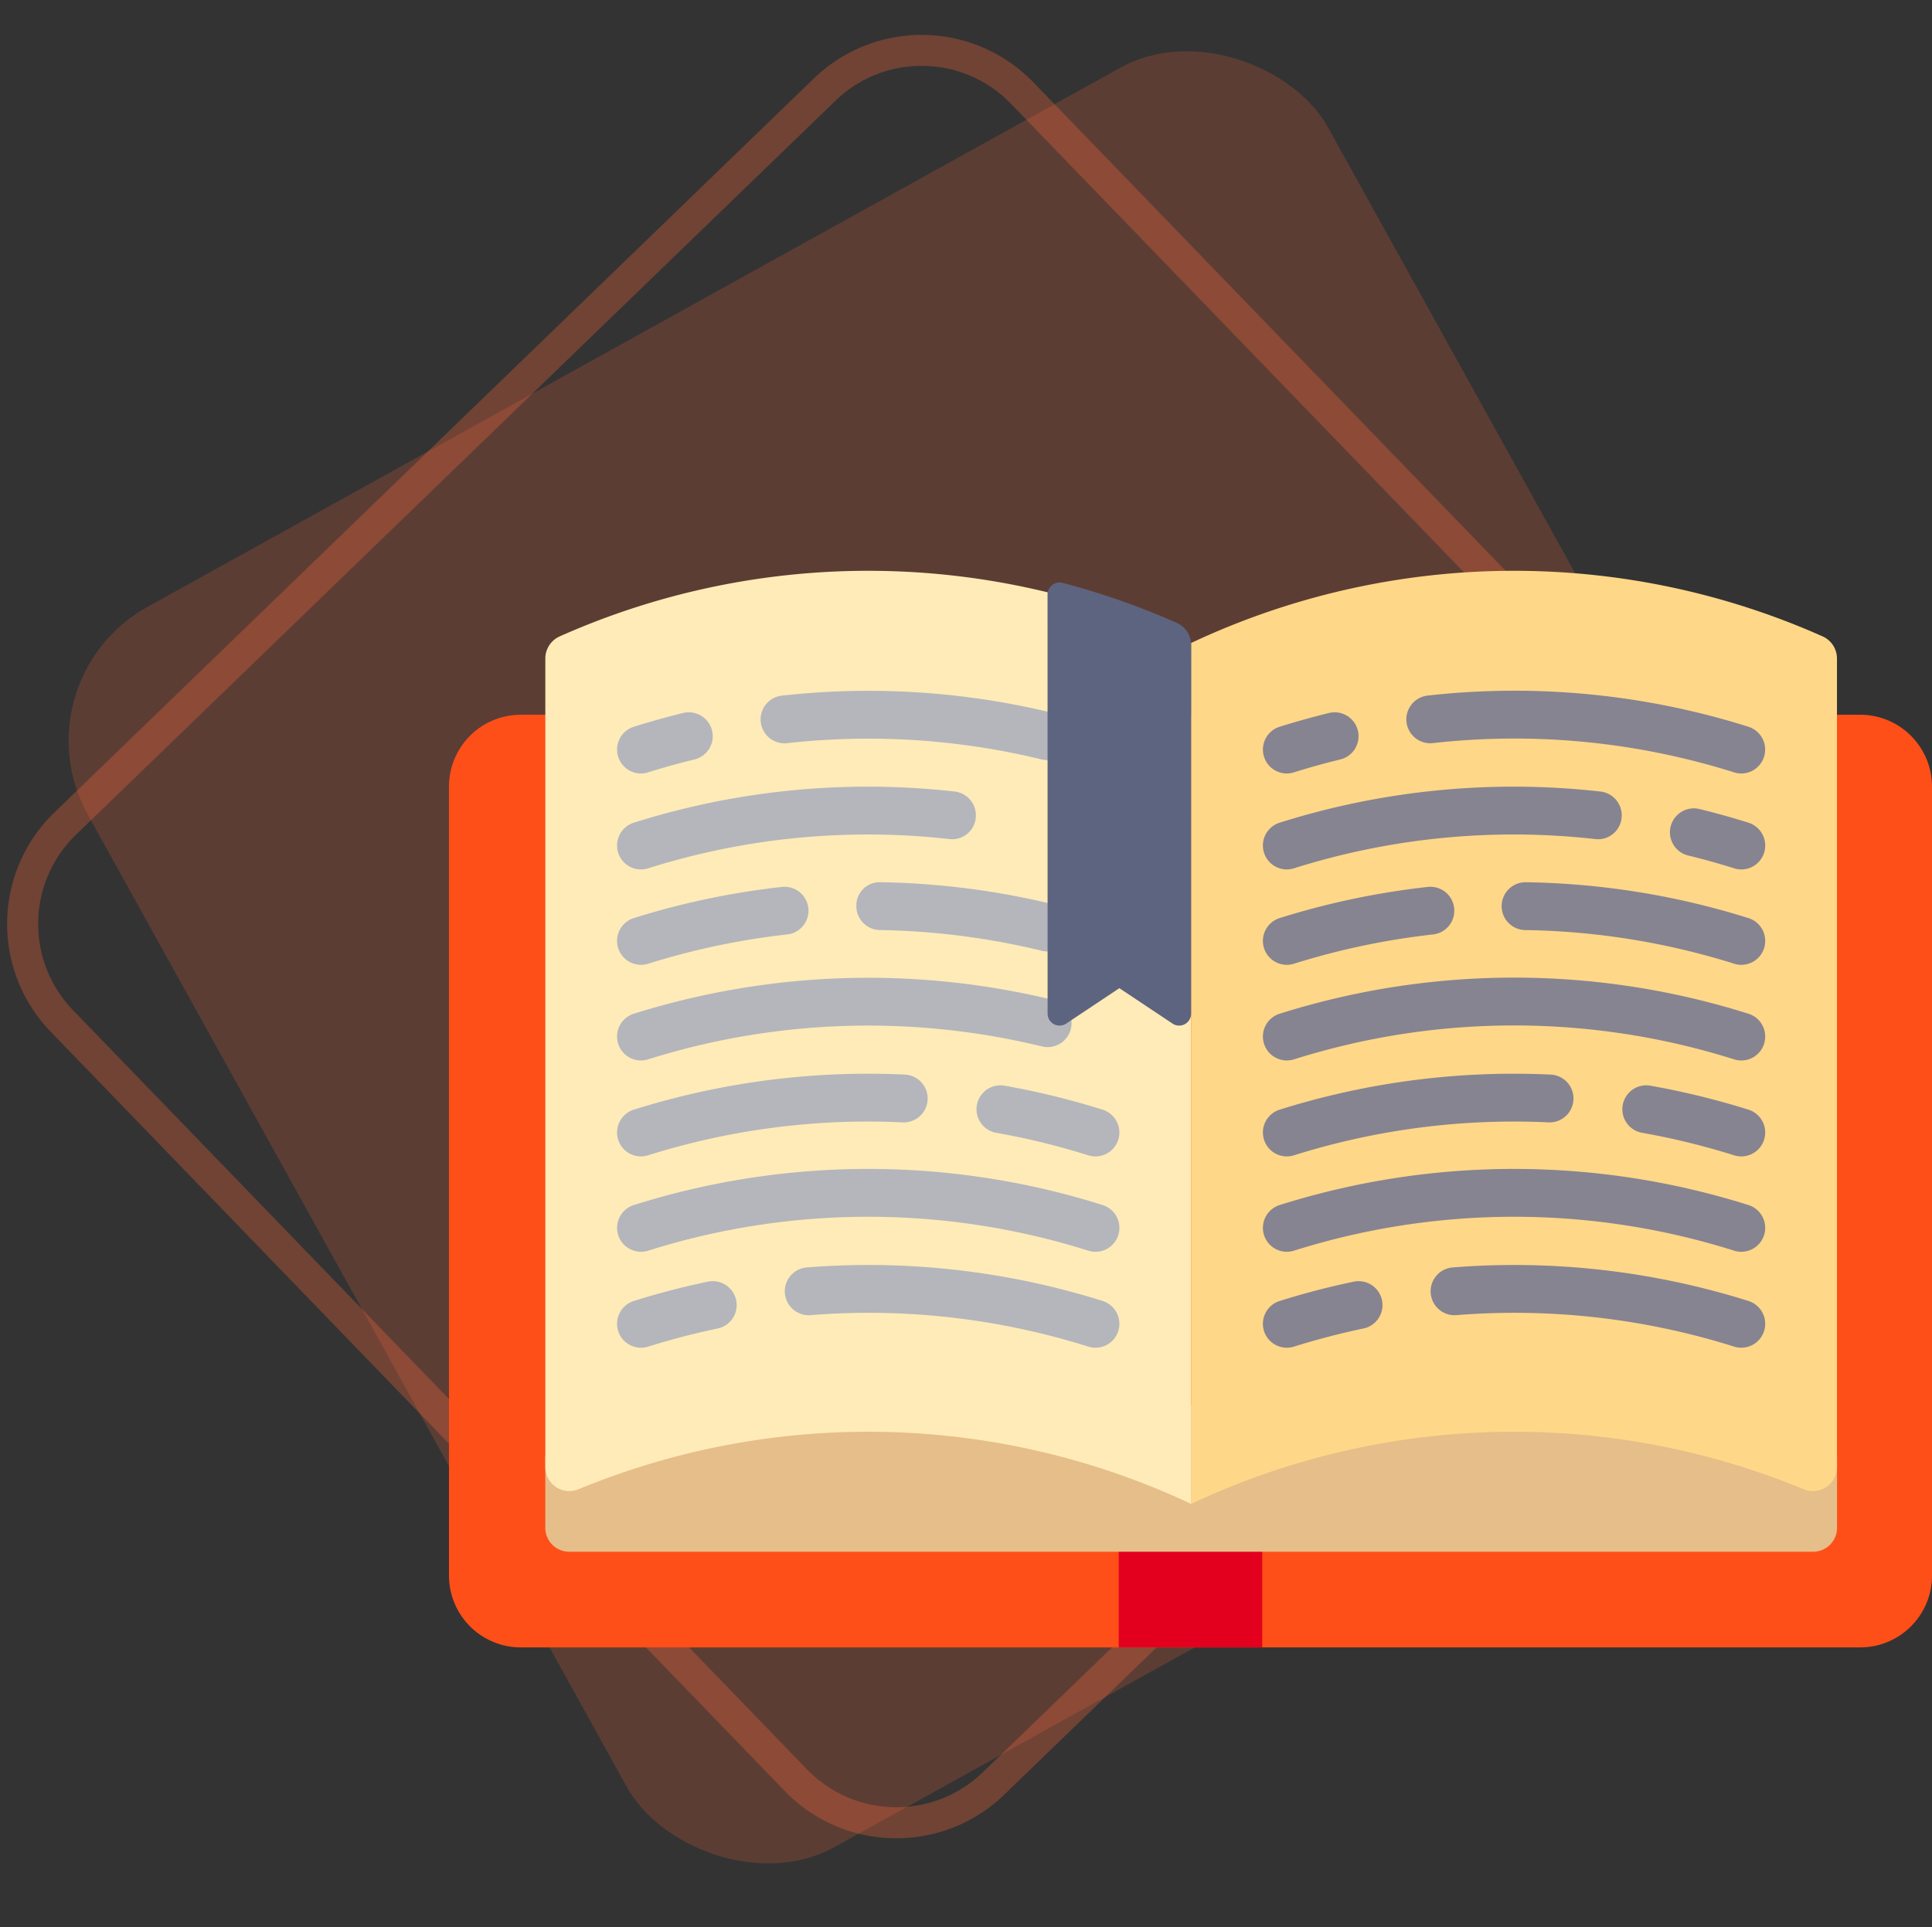 <svg xmlns="http://www.w3.org/2000/svg" width="126.358" height="126.071" viewBox="0 0 126.358 126.071">
    <rect x="0" y="0" width="126.358" height="126.071" fill="#333333" stroke="none"/>
    <defs>
        <style>
            .prefix__cls-8{fill:#868491}.prefix__cls-9{fill:#b4b6bc}
        </style>
    </defs>
    <g id="prefix__Group_27744" data-name="Group 27744" transform="translate(2146.192 -1059.893)">
        <g id="prefix__Group_27743" data-name="Group 27743" transform="translate(126.127)">
            <rect id="prefix__Rectangle_1408" width="92.738" height="92.738" data-name="Rectangle 1408" rx="10" transform="rotate(-29 999.57 4943.69)" style="opacity:.2;fill:#ff673b"/>
            <path id="prefix__Path_47841" d="M165.809 489.479a10.125 10.125 0 0 1-7.3-3.091L110.5 436.722a10.152 10.152 0 0 1 .244-14.353l49.665-48.007a10.152 10.152 0 0 1 14.353.244l48.008 49.664a10.164 10.164 0 0 1-.245 14.354l-49.665 48.007a10.124 10.124 0 0 1-7.051 2.848zm1.653-115.94a8.066 8.066 0 0 0-5.641 2.282l-49.665 48.007a8.119 8.119 0 0 0-.195 11.482l48.007 49.666a8.131 8.131 0 0 0 11.483.195l49.666-48.007a8.13 8.13 0 0 0 .194-11.483L173.3 376.016a8.067 8.067 0 0 0-5.7-2.476z" data-name="Path 47841" transform="translate(-2379.502 690.665)" style="opacity:.3;fill:#ff673b"/>
        </g>
        <g id="prefix__open-book_1_" data-name="open-book (1)" transform="translate(-2116.827 1097.233)">
            <g id="prefix__Group_25916" data-name="Group 25916" transform="translate(0 9.414)">
                <path id="prefix__Path_20660" d="M92.3 116.07H4.693A4.7 4.7 0 0 0 0 120.763v51.625a4.7 4.7 0 0 0 4.693 4.693H92.3a4.7 4.7 0 0 0 4.693-4.693v-51.625a4.7 4.7 0 0 0-4.693-4.693z" data-name="Path 20660" transform="translate(0 -116.07)" style="fill:#ff4f19"/>
            </g>
            <g id="prefix__Group_25917" data-name="Group 25917" transform="translate(43.803 62.603)">
                <path id="prefix__Rectangle_4468" d="M0 0H9.386V7.822H0z" data-name="Rectangle 4468" style="fill:#e3001e"/>
            </g>
            <g id="prefix__Group_25918" data-name="Group 25918" transform="translate(6.3 53.217)">
                <path id="prefix__Path_20661" d="M116.7 344.763v4.693a1.564 1.564 0 0 1-1.564 1.564H33.783a1.564 1.564 0 0 1-1.564-1.564v-4.693l9.344-4.693 37.545 1.564 31.292-1.564z" data-name="Path 20661" transform="translate(-32.219 -340.07)" style="fill:#e6be8a"/>
            </g>
            <g id="prefix__Group_25919" data-name="Group 25919" transform="translate(6.3)">
                <path id="prefix__Path_20662" d="M34.414 128a49.6 49.6 0 0 1 40.044.969V72.65a49.6 49.6 0 0 0-41.309-.426 1.585 1.585 0 0 0-.929 1.446v52.9a1.57 1.57 0 0 0 2.194 1.43z" data-name="Path 20662" transform="translate(-32.219 -67.93)" style="fill:#ffebb7"/>
            </g>
            <g id="prefix__Group_25920" data-name="Group 25920" transform="translate(48.539)">
                <path id="prefix__Path_20663" d="M248.219 128.968a49.6 49.6 0 0 1 40.044-.968 1.57 1.57 0 0 0 2.195-1.43v-52.9a1.585 1.585 0 0 0-.929-1.446 49.6 49.6 0 0 0-41.309.426z" data-name="Path 20663" transform="translate(-248.219 -67.93)" style="fill:#ffd788"/>
            </g>
            <g id="prefix__Group_25922" data-name="Group 25922" transform="translate(53.232 46.467)">
                <g id="prefix__Group_25921" data-name="Group 25921">
                    <path id="prefix__Path_20664" d="M273.783 309.91a1.565 1.565 0 0 1-.469-3.058c1.583-.5 3.211-.922 4.841-1.263a1.564 1.564 0 0 1 .642 3.062c-1.531.321-3.06.72-4.545 1.187a1.574 1.574 0 0 1-.469.072z" class="prefix__cls-8" data-name="Path 20664" transform="translate(-272.218 -305.555)"/>
                </g>
            </g>
            <g id="prefix__Group_25924" data-name="Group 25924" transform="translate(64.183 45.412)">
                <g id="prefix__Group_25923" data-name="Group 25923">
                    <path id="prefix__Path_20665" d="M348.555 305.569a1.57 1.57 0 0 1-.469-.073 47.761 47.761 0 0 0-18.18-2.058 1.565 1.565 0 0 1-.247-3.12 50.973 50.973 0 0 1 19.365 2.192 1.565 1.565 0 0 1-.469 3.058z" class="prefix__cls-8" data-name="Path 20665" transform="translate(-328.218 -300.159)"/>
                </g>
            </g>
            <g id="prefix__Group_25926" data-name="Group 25926" transform="translate(53.232 39.126)">
                <g id="prefix__Group_25925" data-name="Group 25925">
                    <path id="prefix__Path_20666" d="M303.507 273.432a1.569 1.569 0 0 1-.469-.073 47.8 47.8 0 0 0-28.785 0 1.564 1.564 0 1 1-.938-2.985 50.921 50.921 0 0 1 30.661 0 1.565 1.565 0 0 1-.469 3.058z" class="prefix__cls-8" data-name="Path 20666" transform="translate(-272.219 -268.012)"/>
                </g>
            </g>
            <g id="prefix__Group_25928" data-name="Group 25928" transform="translate(53.232 32.898)">
                <g id="prefix__Group_25927" data-name="Group 25927">
                    <path id="prefix__Path_20667" d="M273.783 241.575a1.565 1.565 0 0 1-.469-3.058 51.1 51.1 0 0 1 17.752-2.294 1.565 1.565 0 0 1-.15 3.126 47.931 47.931 0 0 0-16.664 2.153 1.574 1.574 0 0 1-.469.073z" class="prefix__cls-8" data-name="Path 20667" transform="translate(-272.218 -236.166)"/>
                </g>
            </g>
            <g id="prefix__Group_25930" data-name="Group 25930" transform="translate(76.697 33.649)">
                <g id="prefix__Group_25929" data-name="Group 25929">
                    <path id="prefix__Path_20668" d="M400.035 244.663a1.57 1.57 0 0 1-.469-.073 48.2 48.2 0 0 0-6.062-1.48 1.565 1.565 0 0 1 .544-3.081 51.453 51.453 0 0 1 6.456 1.576 1.565 1.565 0 0 1-.469 3.058z" class="prefix__cls-8" data-name="Path 20668" transform="translate(-392.212 -240.005)"/>
                </g>
            </g>
            <g id="prefix__Group_25932" data-name="Group 25932" transform="translate(53.232 26.611)">
                <g id="prefix__Group_25931" data-name="Group 25931">
                    <path id="prefix__Path_20669" d="M303.507 209.432a1.569 1.569 0 0 1-.469-.073 47.8 47.8 0 0 0-28.785 0 1.564 1.564 0 0 1-.938-2.985 50.921 50.921 0 0 1 30.661 0 1.565 1.565 0 0 1-.469 3.058z" class="prefix__cls-8" data-name="Path 20669" transform="translate(-272.219 -204.012)"/>
                </g>
            </g>
            <g id="prefix__Group_25934" data-name="Group 25934" transform="translate(53.232 20.667)">
                <g id="prefix__Group_25933" data-name="Group 25933">
                    <path id="prefix__Path_20670" d="M273.783 178.722a1.565 1.565 0 0 1-.469-3.058 51.227 51.227 0 0 1 9.686-2.038 1.564 1.564 0 1 1 .345 3.109 48.138 48.138 0 0 0-9.091 1.914 1.575 1.575 0 0 1-.471.073z" class="prefix__cls-8" data-name="Path 20670" transform="translate(-272.218 -173.615)"/>
                </g>
            </g>
            <g id="prefix__Group_25936" data-name="Group 25936" transform="translate(68.877 20.368)">
                <g id="prefix__Group_25935" data-name="Group 25935">
                    <path id="prefix__Path_20671" d="M367.869 177.495a1.568 1.568 0 0 1-.469-.073 47.95 47.95 0 0 0-13.633-2.2 1.565 1.565 0 1 1 .049-3.129 51.119 51.119 0 0 1 14.523 2.345 1.565 1.565 0 0 1-.469 3.058z" class="prefix__cls-8" data-name="Path 20671" transform="translate(-352.226 -172.089)"/>
                </g>
            </g>
            <g id="prefix__Group_25938" data-name="Group 25938" transform="translate(53.232 14.121)">
                <g id="prefix__Group_25937" data-name="Group 25937">
                    <path id="prefix__Path_20672" d="M273.783 145.555a1.565 1.565 0 0 1-.469-3.058 50.819 50.819 0 0 1 20.979-2.038 1.564 1.564 0 0 1 1.383 1.727 1.544 1.544 0 0 1-1.728 1.382 47.749 47.749 0 0 0-19.7 1.914 1.568 1.568 0 0 1-.465.073z" class="prefix__cls-8" data-name="Path 20672" transform="translate(-272.218 -140.142)"/>
                </g>
            </g>
            <g id="prefix__Group_25940" data-name="Group 25940" transform="translate(79.826 15.533)">
                <g id="prefix__Group_25939" data-name="Group 25939">
                    <path id="prefix__Path_20673" d="M412.91 151.364a1.569 1.569 0 0 1-.469-.073c-.993-.312-2.012-.6-3.031-.844a1.565 1.565 0 0 1 .743-3.04c1.083.264 2.168.567 3.227.9a1.565 1.565 0 0 1-.469 3.058z" class="prefix__cls-8" data-name="Path 20673" transform="translate(-408.216 -147.363)"/>
                </g>
            </g>
            <g id="prefix__Group_25942" data-name="Group 25942" transform="translate(53.232 9.257)">
                <g id="prefix__Group_25941" data-name="Group 25941">
                    <path id="prefix__Path_20674" d="M273.783 119.271a1.565 1.565 0 0 1-.468-3.058c1.076-.338 2.16-.639 3.225-.9a1.564 1.564 0 1 1 .739 3.04c-1 .243-2.018.526-3.029.843a1.567 1.567 0 0 1-.467.075z" class="prefix__cls-8" data-name="Path 20674" transform="translate(-272.218 -115.27)"/>
                </g>
            </g>
            <g id="prefix__Group_25944" data-name="Group 25944" transform="translate(62.618 7.845)">
                <g id="prefix__Group_25943" data-name="Group 25943">
                    <path id="prefix__Path_20675" d="M342.119 113.462a1.569 1.569 0 0 1-.469-.073 47.762 47.762 0 0 0-19.7-1.914 1.564 1.564 0 1 1-.345-3.109 50.826 50.826 0 0 1 20.979 2.038 1.565 1.565 0 0 1-.469 3.058z" class="prefix__cls-8" data-name="Path 20675" transform="translate(-320.217 -108.049)"/>
                </g>
            </g>
            <g id="prefix__Group_25946" data-name="Group 25946" transform="translate(10.993 46.467)">
                <g id="prefix__Group_25945" data-name="Group 25945">
                    <path id="prefix__Path_20676" d="M57.783 309.91a1.565 1.565 0 0 1-.469-3.058c1.583-.5 3.211-.922 4.841-1.263a1.564 1.564 0 0 1 .642 3.062c-1.531.321-3.06.72-4.545 1.187a1.575 1.575 0 0 1-.469.072z" class="prefix__cls-9" data-name="Path 20676" transform="translate(-56.218 -305.555)"/>
                </g>
            </g>
            <g id="prefix__Group_25948" data-name="Group 25948" transform="translate(21.944 45.412)">
                <g id="prefix__Group_25947" data-name="Group 25947">
                    <path id="prefix__Path_20677" d="M132.555 305.569a1.57 1.57 0 0 1-.469-.073 47.758 47.758 0 0 0-18.18-2.058 1.565 1.565 0 0 1-.247-3.12 50.977 50.977 0 0 1 19.365 2.192 1.565 1.565 0 0 1-.469 3.058z" class="prefix__cls-9" data-name="Path 20677" transform="translate(-112.218 -300.159)"/>
                </g>
            </g>
            <g id="prefix__Group_25950" data-name="Group 25950" transform="translate(10.994 39.126)">
                <g id="prefix__Group_25949" data-name="Group 25949">
                    <path id="prefix__Path_20678" d="M87.507 273.432a1.569 1.569 0 0 1-.469-.073 47.8 47.8 0 0 0-28.785 0 1.564 1.564 0 0 1-.938-2.985 50.922 50.922 0 0 1 30.661 0 1.565 1.565 0 0 1-.469 3.058z" class="prefix__cls-9" data-name="Path 20678" transform="translate(-56.219 -268.012)"/>
                </g>
            </g>
            <g id="prefix__Group_25952" data-name="Group 25952" transform="translate(10.993 32.898)">
                <g id="prefix__Group_25951" data-name="Group 25951">
                    <path id="prefix__Path_20679" d="M57.783 241.575a1.565 1.565 0 0 1-.469-3.058 51.114 51.114 0 0 1 17.752-2.294 1.565 1.565 0 0 1-.15 3.126 47.926 47.926 0 0 0-16.665 2.151 1.574 1.574 0 0 1-.468.075z" class="prefix__cls-9" data-name="Path 20679" transform="translate(-56.218 -236.166)"/>
                </g>
            </g>
            <g id="prefix__Group_25954" data-name="Group 25954" transform="translate(34.458 33.649)">
                <g id="prefix__Group_25953" data-name="Group 25953">
                    <path id="prefix__Path_20680" d="M184.035 244.663a1.569 1.569 0 0 1-.469-.073 48.2 48.2 0 0 0-6.062-1.48 1.565 1.565 0 0 1 .544-3.081 51.454 51.454 0 0 1 6.456 1.576 1.565 1.565 0 0 1-.469 3.058z" class="prefix__cls-9" data-name="Path 20680" transform="translate(-176.212 -240.005)"/>
                </g>
            </g>
            <g id="prefix__Group_25956" data-name="Group 25956" transform="translate(10.993 26.623)">
                <g id="prefix__Group_25955" data-name="Group 25955">
                    <path id="prefix__Path_20681" d="M57.783 209.483a1.565 1.565 0 0 1-.469-3.058 51.176 51.176 0 0 1 27.433-.9 1.564 1.564 0 1 1-.739 3.04 48.013 48.013 0 0 0-25.756.843 1.576 1.576 0 0 1-.469.075z" class="prefix__cls-9" data-name="Path 20681" transform="translate(-56.218 -204.075)"/>
                </g>
            </g>
            <g id="prefix__Group_25958" data-name="Group 25958" transform="translate(10.993 20.667)">
                <g id="prefix__Group_25957" data-name="Group 25957">
                    <path id="prefix__Path_20682" d="M57.783 178.722a1.565 1.565 0 0 1-.469-3.058A51.227 51.227 0 0 1 67 173.626a1.564 1.564 0 1 1 .345 3.109 48.137 48.137 0 0 0-9.091 1.914 1.576 1.576 0 0 1-.471.073z" class="prefix__cls-9" data-name="Path 20682" transform="translate(-56.218 -173.615)"/>
                </g>
            </g>
            <g id="prefix__Group_25960" data-name="Group 25960" transform="translate(26.639 20.368)">
                <g id="prefix__Group_25959" data-name="Group 25959">
                    <path id="prefix__Path_20683" d="M148.741 176.622a1.582 1.582 0 0 1-.371-.044 48.051 48.051 0 0 0-10.6-1.358 1.564 1.564 0 0 1-1.54-1.589 1.521 1.521 0 0 1 1.589-1.54 51.241 51.241 0 0 1 11.295 1.447 1.564 1.564 0 0 1-.368 3.085z" class="prefix__cls-9" data-name="Path 20683" transform="translate(-136.226 -172.088)"/>
                </g>
            </g>
            <g id="prefix__Group_25962" data-name="Group 25962" transform="translate(10.993 14.121)">
                <g id="prefix__Group_25961" data-name="Group 25961">
                    <path id="prefix__Path_20684" d="M57.783 145.555a1.565 1.565 0 0 1-.469-3.058 50.824 50.824 0 0 1 20.979-2.038 1.564 1.564 0 0 1 1.383 1.727 1.547 1.547 0 0 1-1.728 1.382 47.749 47.749 0 0 0-19.7 1.914 1.568 1.568 0 0 1-.465.073z" class="prefix__cls-9" data-name="Path 20684" transform="translate(-56.218 -140.142)"/>
                </g>
            </g>
            <g id="prefix__Group_25964" data-name="Group 25964" transform="translate(10.993 9.257)">
                <g id="prefix__Group_25963" data-name="Group 25963">
                    <path id="prefix__Path_20685" d="M57.783 119.271a1.565 1.565 0 0 1-.468-3.058c1.076-.338 2.16-.639 3.225-.9a1.564 1.564 0 1 1 .739 3.04c-1 .243-2.018.526-3.029.843a1.567 1.567 0 0 1-.467.075z" class="prefix__cls-9" data-name="Path 20685" transform="translate(-56.218 -115.27)"/>
                </g>
            </g>
            <g id="prefix__Group_25966" data-name="Group 25966" transform="translate(20.38 7.848)">
                <g id="prefix__Group_25965" data-name="Group 25965">
                    <path id="prefix__Path_20686" d="M122.992 112.6a1.582 1.582 0 0 1-.371-.044 47.922 47.922 0 0 0-16.666-1.07 1.564 1.564 0 1 1-.345-3.109 50.99 50.99 0 0 1 17.751 1.139 1.564 1.564 0 0 1-.368 3.085z" class="prefix__cls-9" data-name="Path 20686" transform="translate(-104.217 -108.06)"/>
                </g>
            </g>
            <g id="prefix__Group_25967" data-name="Group 25967" transform="translate(39.148 .761)">
                <path id="prefix__Path_20687" d="M200.2 100.029a.782.782 0 0 0 1.216.651l3.477-2.318 3.477 2.318a.782.782 0 0 0 1.216-.651V75.912a1.576 1.576 0 0 0-.925-1.439 49.53 49.53 0 0 0-7.482-2.624.789.789 0 0 0-.983.766z" data-name="Path 20687" transform="translate(-200.197 -71.823)" style="fill:#5d647f"/>
            </g>
        </g>
    </g>
</svg>
